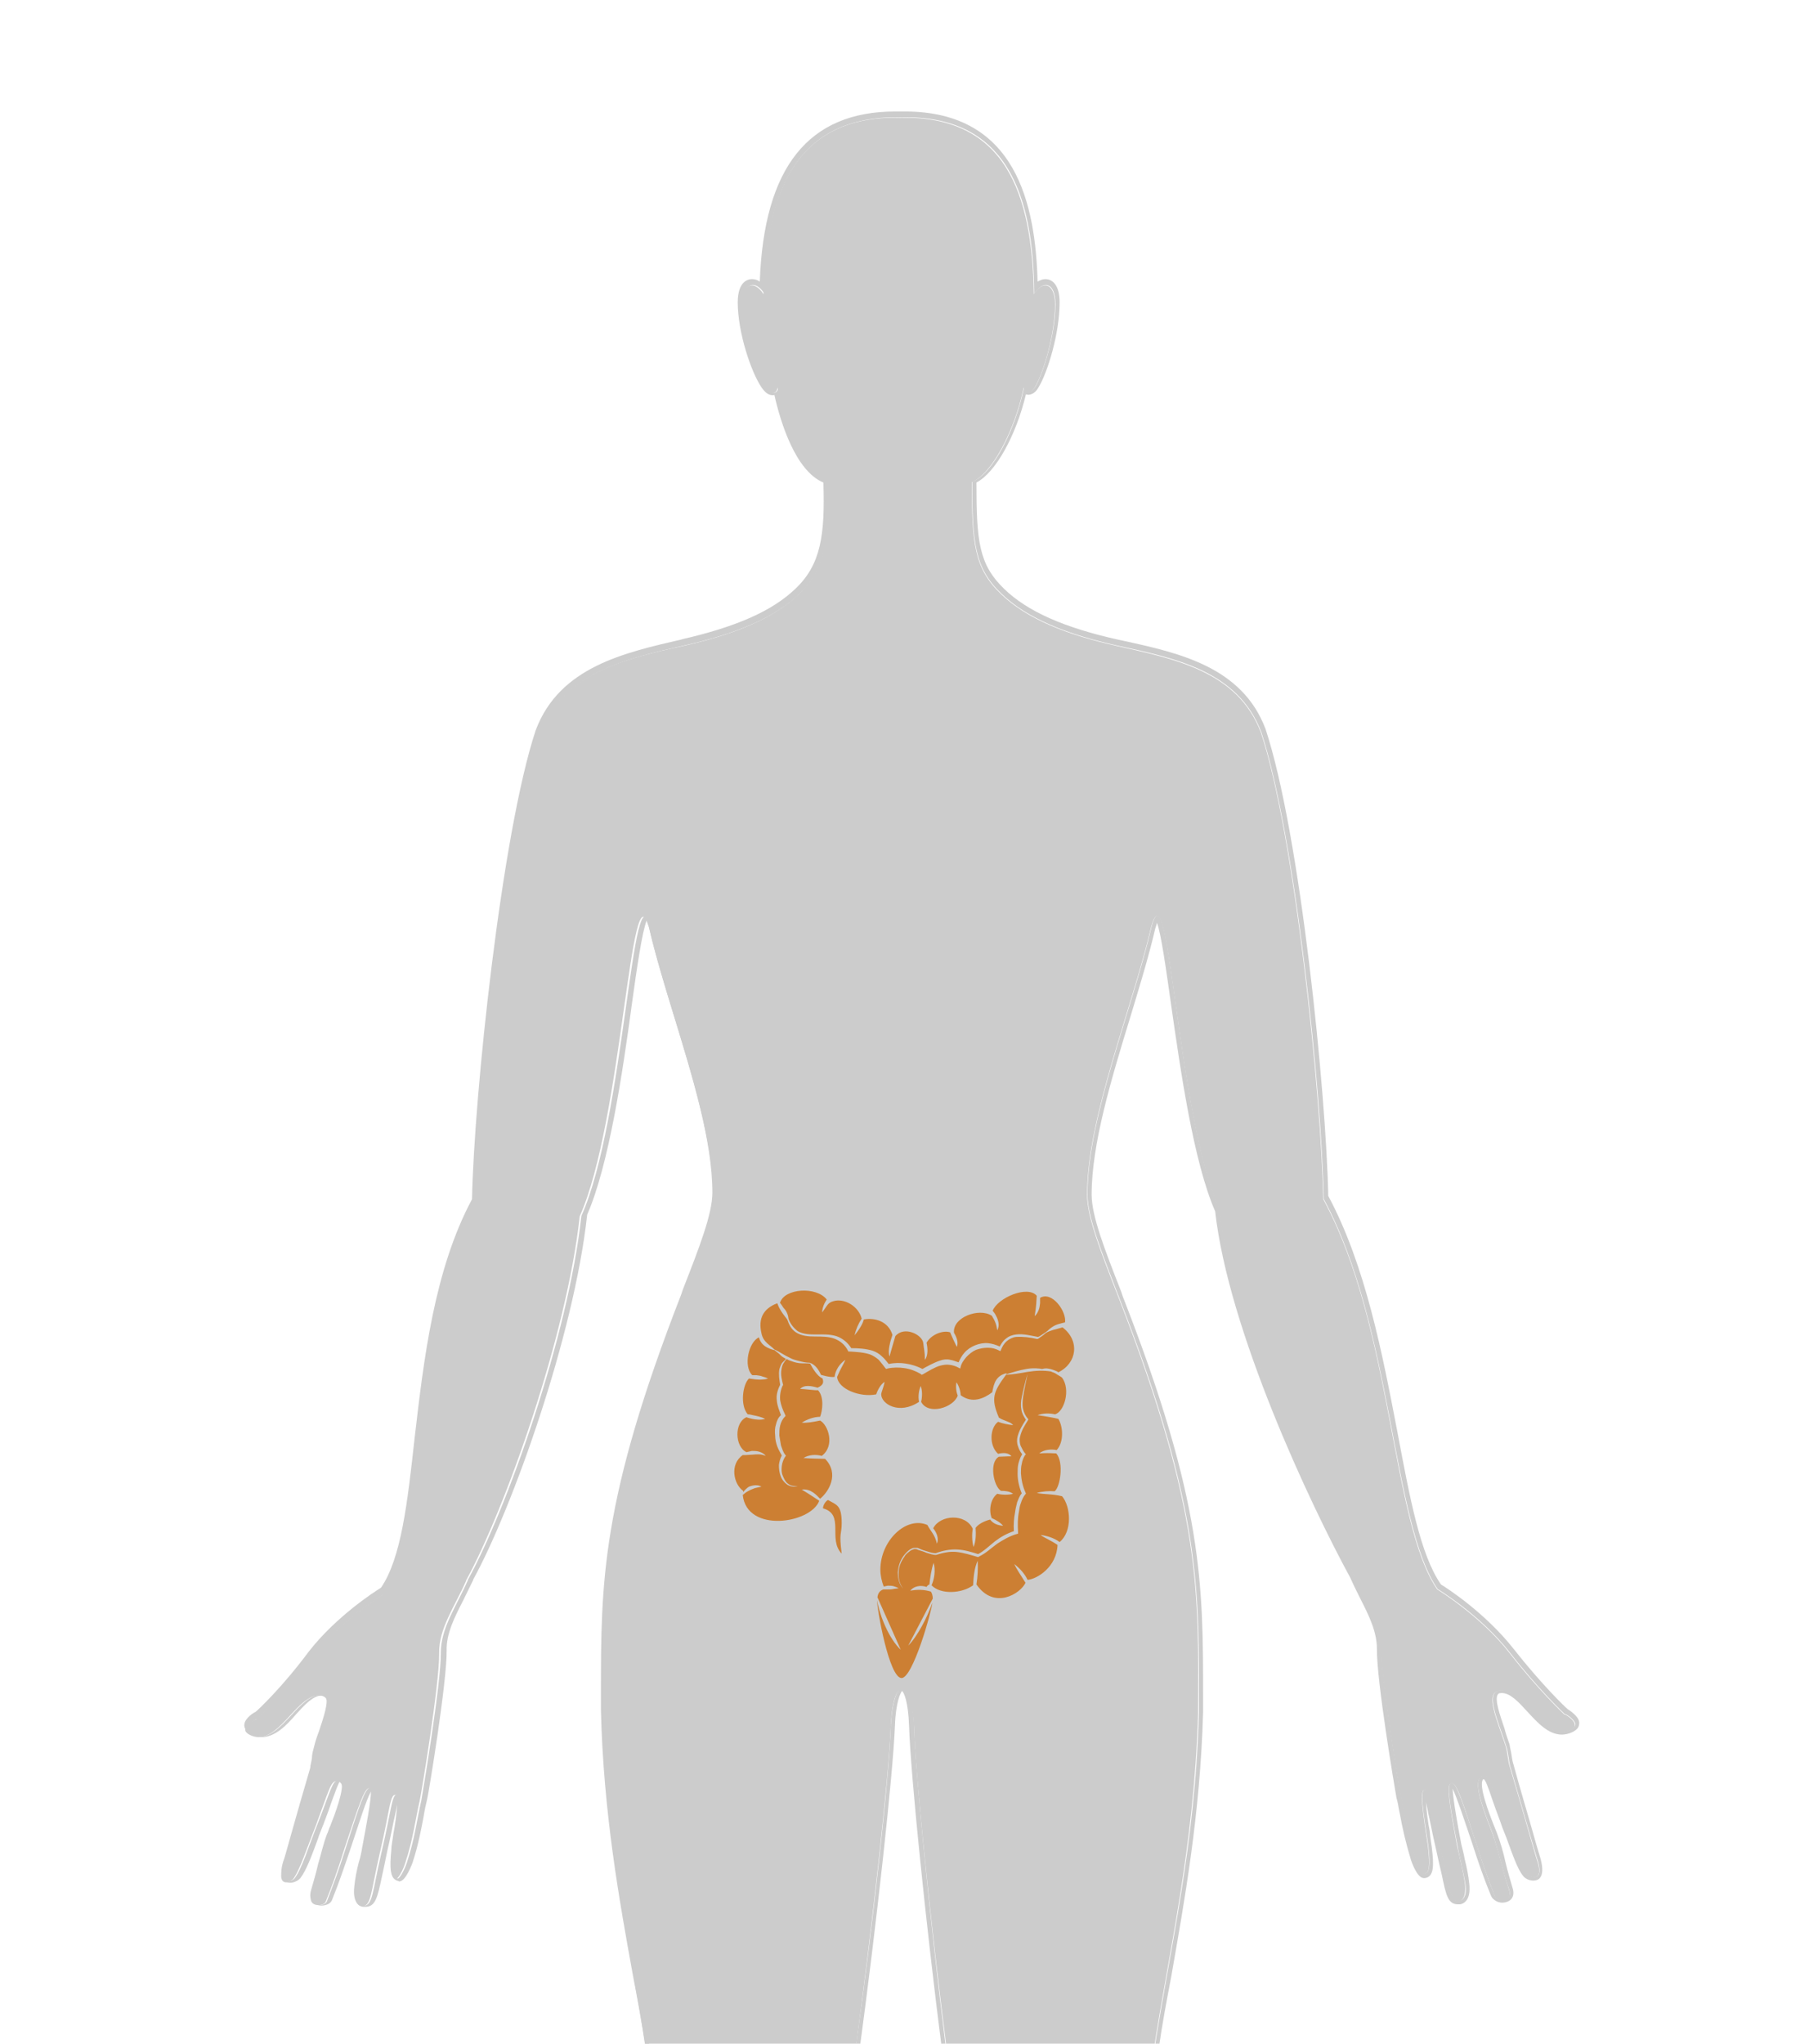<?xml version="1.0" encoding="utf-8"?>
<!-- Generator: Adobe Illustrator 19.2.0, SVG Export Plug-In . SVG Version: 6.00 Build 0)  -->
<svg version="1.1" id="Female" xmlns="http://www.w3.org/2000/svg" xmlns:xlink="http://www.w3.org/1999/xlink" x="0px" y="0px"
	 viewBox="0 0 435 491.3" style="enable-background:new 0 0 435 491.3;" xml:space="preserve">
<style type="text/css">
	.st0{fill:#CCCCCC;}
	.st1{opacity:0.5;}
	.st4{fill:#CC6600;}
    
    #Female-Bowel {
        opacity: 0.75;
        cursor: pointer;
    }
    #Female-Bowel:hover {
        opacity: 1.0;
        stroke:#5C0F00;    
    }    
</style>
<path class="st0" d="M145.1,411.7c0-28.6-1-48,19.2-99.6c4.2-10.8,7.6-19.3,7.6-24.8c0-18.6-10.8-44.7-15.4-64.3
	c-4.4-16.3-6.3,46.3-16.7,69.3c-3.1,28.7-17.9,70.5-27.3,87.5v0.1c-2.7,6.2-6.5,11.4-6.5,17.4c0.1,7.3-4.4,33.9-4.7,35.6
	c-1,4.2-1.5,9-3.5,15c-0.5,1.5-1.7,3.8-2.2,3.7c-1.2-0.2-1.4-1.8-0.9-6.3c0.4-3.5,2.3-13.4,1-13.9c-1.5-0.4-1.4,3-4,14.1
	c-2.2,9.3-2,12.9-4.5,12.6c-0.9-0.1-1.6-1.3-1.4-3.9c0.4-3,1.2-6.2,1.9-9.2c2.2-11.9,2.6-15.2,1.3-15.2c-1.2,0-2.5,4-5.9,14.6
	c-1.6,5.1-3,8.8-4.5,12.7c-0.5,1.3-4.4,1.4-3.4-1.6c1.4-4.2,2.3-8.7,3.9-13.3c1.1-3.1,6-14.1,2.1-14.1c-1.3,0-1.6,2.2-5,10.8
	c-2,5-3.7,10.6-5.4,12.7c-0.8,0.9-4.1,2-2.5-3c0.4-1,3.4-11.9,6.6-22.6c0.5-1.4,0.6-3.7,1-5c2-6.3,5.5-13.5,1.1-13.5
	c-5.1,0-9,10-14.6,10l0,0c-1.4,0-3.1-0.8-3.1-1.6c-0.1-0.8,1.1-2,2.3-2.6h0.1h0.1c0.2-0.2,6.2-5.8,13.2-14.8s17.4-15.3,17.4-15.3
	c11.1-16.1,5.4-62.9,22.1-94c0.5-24.8,7-87.7,15.3-112.7c5.6-14.8,21-18.2,34.6-21.3c12.1-2.7,21.7-6.5,27.9-12.5
	c6.5-6.2,7.3-14,7-26.9c-5.9-2-10.1-12.2-12.2-22.9c0.2,1.2-1.1,2.7-2.9,0c-2.2-3.4-5.5-12.6-5.5-19.8c0-5.2,3-5.9,5.1-2.5
	c0.4-24.3,7.5-42.9,32.8-42.4c25.3-0.6,31.9,18.2,32.1,42.4c2.2-3.4,5.1-2.7,5.1,2.5c0,7.2-2.9,16.5-4.8,19.8c-1.6,2.6-3,0.9-2.7,0
	c-2.2,10.8-7.7,21.1-12.5,22.9c0,14.6,0.5,20.7,7,26.9c6.2,6,15.8,9.8,27.9,12.5c13.7,3,29,6,34.6,20.8c8.2,24.9,14.6,87.5,15,112.2
	c16.7,31,16.4,77.8,27.4,93.8c0,0,10.3,6.2,17.4,15.3c7,9,13,14.6,13.2,14.8h0.1h0.1c1.2,0.6,2.5,1.9,2.3,2.6
	c-0.1,0.8-1.9,1.6-3.1,1.6l0,0c-5.6,0-9.4-10-14.6-10c-4.4,0-0.9,7.2,1.1,13.5c0.5,1.4,0.6,3.7,1,5c3.1,10.6,6.2,21.5,6.6,22.6
	c1.5,5-1.7,4-2.5,3c-1.6-2.1-3.4-7.7-5.4-12.7c-3.2-8.6-3.6-10.8-5-10.8c-3.9,0,1,10.9,2.1,14.1c1.5,4.6,2.4,9.1,3.9,13.3
	c1,2.9-2.9,2.8-3.4,1.6c-1.6-3.9-2.9-7.6-4.5-12.7c-3.5-10.6-4.8-14.5-5.9-14.6c-1.2,0-0.9,3.4,1.4,15.2c0.5,3,1.4,6.2,1.9,9.2
	c0.4,2.6-0.5,3.8-1.4,3.9c-2.5,0.4-2.3-3.2-4.5-12.6c-2.6-11-2.4-14.5-4-14.1c-1.4,0.4,0.6,10.4,1,13.9c0.5,4.5,0.2,6.1-0.9,6.3
	c-0.5,0.1-1.7-2.1-2.2-3.7c-2-6-2.5-10.8-3.5-15c-0.4-1.7-4.8-28.2-4.7-35.6c0.1-5.9-3.7-11.1-6.5-17.4v-0.1
	c-9.3-17-29.3-59.2-32.4-87.9c-10.4-23-12.1-84.2-16.4-67.9c-4.5,19.5-15.4,45.7-15.4,64.3c0,5.5,3.4,13.9,7.6,24.8
	c20.2,51.7,19.2,71.2,19.2,99.8c-0.9,32.3-7,56.8-10.7,81h1c0.9-6.3,1.9-11.5,3-17.3c3.2-18.3,7-39.1,7.7-63.7v-3.8
	c0-27,0.1-46.6-19.3-96.2l-0.4-1.2c-4-10.2-7.1-18.2-7.1-23.3c0-12.2,4.7-27.7,9.3-42.7c2.3-7.6,4.5-14.8,6-21.3
	c0.2-0.6,0.4-1.1,0.4-1.4c1,2.6,2.2,11.2,3.4,19.7c2.3,16,5.4,37.8,10.6,49.7c3.2,28.6,22.7,70.1,32.5,88.1l0,0
	c0.8,1.8,1.6,3.4,2.4,5c2.1,4.1,4,8,4,12.1c-0.1,7.7,4.4,34.1,4.7,35.8c0.4,1.3,0.5,2.5,0.8,3.8c0.6,3.3,1.4,6.9,2.7,11.2
	c0.1,0.2,1.4,4.3,3.1,4.3h0.1h0.1c2.3-0.3,2.2-3.1,1.7-7.4c-0.1-0.9-0.4-2.3-0.5-3.9c-0.4-1.9-0.8-4.9-0.9-7
	c0.1,0.7,0.4,1.7,0.5,2.5c0.5,2.1,1,5,1.9,8.8c0.5,2.4,1,4.5,1.4,6.2c1,4.7,1.4,7.1,3.9,7.1c0.2,0,0.4,0,0.5,0
	c0.6-0.1,2.7-0.7,2.2-5c-0.2-2-0.6-3.9-1.1-5.9c-0.2-1.2-0.5-2.3-0.8-3.5c-0.9-4.7-2-10.9-2.1-13.4c1,2,2.7,7.2,4.7,13.1
	c1.5,4.7,2.9,8.7,4.6,12.8c0.5,0.9,1.6,1.5,2.6,1.5s1.9-0.4,2.3-1c0.4-0.5,0.6-1.4,0.2-2.6c-0.6-2-1.2-4.1-1.7-6.2
	c-0.5-2.3-1.2-4.7-2.1-7.1c-0.2-0.5-0.5-1.2-0.8-2c-1-2.5-3.6-9.3-2.5-10.7c0,0,0.1-0.1,0.2-0.1c0.4,0.2,1.1,2.1,1.9,4.5
	c0.5,1.5,1.2,3.4,2.1,5.8c0.4,1.3,0.9,2.4,1.4,3.7c1.5,4.1,2.7,7.6,4,9.2c0.5,0.7,1.5,1.2,2.5,1.2c0.8,0,1.4-0.3,1.7-0.8
	c0.6-0.8,0.6-2.3,0.1-4.3c-0.1-0.4-0.9-2.9-1.9-6.5c-1.2-4.3-3-10.2-4.6-16.1c-0.2-0.6-0.4-1.5-0.5-2.3c-0.1-0.9-0.4-1.9-0.5-2.7
	c-0.4-1.3-0.9-2.5-1.2-3.8c-1.1-3.3-2.5-7.1-1.6-8.3c0.1-0.1,0.2-0.3,0.9-0.3c2.1,0,4.1,2.2,6.2,4.5c2.4,2.6,5,5.5,8.3,5.5
	c1.5,0,4-0.9,4.1-2.4c0.4-1.5-1.6-3-2.7-3.7c-0.4-0.3-6.1-5.7-13.1-14.6c-6.7-8.5-15.9-14.5-17.4-15.4c-5-7.2-7.5-20.9-10.5-36.8
	c-3.6-18.7-7.6-39.8-16.6-56.6c-0.5-24.6-6.7-87-15.1-112.3c-5.6-14.8-20.6-18.2-33.9-21.1l-1.4-0.3c-13.1-2.9-21.9-6.8-27.5-12.2
	c-6.1-5.9-6.7-11.4-6.7-25.6c4.6-2.4,9.5-11.2,11.9-21.2c0.2,0,0.4,0.1,0.5,0.1c1,0,1.9-0.6,2.6-1.9c2.1-3.5,5-12.8,5-20.3
	c0-5.1-2.5-5.6-3.4-5.6c-0.6,0-1.2,0.2-1.9,0.6c-0.5-18.3-5-40.9-31.9-40.9c-0.5,0-0.8,0-1.1,0c-0.4,0-0.8,0-1.2,0
	c-20.9,0-31.6,13.4-32.6,40.9c-0.5-0.4-1.2-0.6-1.9-0.6c-0.8,0-3.4,0.4-3.4,5.6c0,7.2,3.2,16.7,5.7,20.4c0.9,1.3,1.7,1.9,2.7,1.9
	c0.1,0,0.4,0,0.4-0.1c1.5,6.7,5.1,18.3,11.8,21.1c0.4,12.6-0.6,19.7-6.7,25.5c-5.6,5.4-14.3,9.2-27.4,12.2h0.1
	c-13.8,3.2-29.5,6.6-35.2,21.9c-8.2,24.8-14.8,87.8-15.3,112.7c-9.1,17-11.6,38.5-13.8,57.4c-1.7,15.4-3.2,28.9-8.1,36
	c-1.5,0.9-10.8,6.9-17.4,15.4c-6.4,8.6-12.1,13.9-12.7,14.4c-1.2,0.6-3.1,2.1-2.7,3.7c0.4,1.5,2.6,2.4,4.1,2.4
	c3.2,0,5.9-2.7,8.3-5.5c2.1-2.3,4.1-4.5,6.2-4.5c0.6,0,0.8,0.2,0.9,0.3c0.8,1.1-0.5,5-1.6,8.3c-0.5,1.3-0.9,2.5-1.2,3.8
	c-0.2,0.7-0.5,1.8-0.5,2.7c-0.1,0.8-0.4,1.7-0.4,2.3c-1.7,5.8-3.4,11.7-4.6,16c-1,3.6-1.7,6.1-1.9,6.5c-0.6,2-0.6,3.4,0,4.3
	c0.5,0.5,1,0.8,1.7,0.8c0.9,0,2-0.5,2.5-1.2c1.3-1.7,2.6-5.1,4.1-9.2c0.4-1.3,0.9-2.4,1.4-3.7c0.9-2.4,1.6-4.3,2.1-5.8
	c0.9-2.4,1.5-4.2,1.9-4.5c0.2,0,0.2,0,0.2,0.1c1,1.4-1.6,8.2-2.6,10.7c-0.4,0.8-0.5,1.5-0.8,2c-0.9,2.4-1.4,4.8-2.1,7.1
	c-0.5,2.2-1.1,4.2-1.7,6.3c-0.4,1.4-0.1,2.2,0.2,2.6c0.5,0.6,1.3,1.1,2.3,1.1s2.3-0.4,2.6-1.5c1.5-3.7,2.7-7.2,4.6-12.8
	c2-6,3.6-11.2,4.7-13.1c0,2.4-1.2,8.6-2.1,13.4c-0.2,1.2-0.4,2.3-0.8,3.5c-0.5,1.9-0.9,3.9-1.1,5.9c-0.5,4.2,1.5,4.9,2.2,4.9
	c0.2,0,0.4,0,0.5,0c2.4,0,2.9-2.4,3.9-7.1c0.4-1.7,0.8-3.8,1.3-6.2c0.9-3.8,1.4-6.7,1.9-8.8c0.2-0.9,0.4-1.8,0.5-2.5
	c-0.1,2.1-0.5,5-0.9,7c-0.2,1.6-0.5,2.9-0.5,3.9c-0.4,4.2-0.4,7.1,1.7,7.5l0.1,0.1H96c1.6,0,3.1-4.3,3.2-4.5
	c1.4-4.3,2.1-8.1,2.7-11.3c0.2-1.4,0.5-2.6,0.8-3.9c0.4-1.6,4.8-28.4,4.7-35.8c-0.1-4.1,1.9-8,4-12.1c0.8-1.6,1.6-3.3,2.4-4.9v-0.1
	c9.3-16.9,24.2-58.5,27.4-87.7c5.2-11.9,8.5-34,10.7-50.3c1.2-8.7,2.5-17.7,3.6-20.4c0.1,0.3,0.2,0.7,0.5,1.4
	c1.5,6.5,3.7,13.8,6,21.3c4.6,15,9.3,30.4,9.3,42.7c0,5.1-3.1,13.1-7.1,23.3l-0.4,1.2c-19.3,49.6-19.3,69.1-19.3,96.2v3.7
	c0.6,24.7,4.4,45.6,7.7,63.8c1.1,5.8,2.1,11,3,17.3h1C152.1,468.5,146,444.1,145.1,411.7z"/>
<path id="Inseem" class="st0" d="M219.8,414.9c-0.4-12.4-5-12.2-5.6,0.1c-0.4,12.2-4.2,47.2-8.5,77.7h1c4.1-30.4,8-65.7,8.5-77.8
	c0.2-5.9,1.4-8,1.7-8.4c0.5,0.4,1.5,2.6,1.7,8.5c0.4,11.9,4,47.2,7.9,77.7h1C223.7,462.2,220.2,427.1,219.8,414.9z"/>
<path id="Body" class="st0" d="M269,312c-4.2-10.8-7.6-19.3-7.6-24.8c0-18.6,10.8-44.7,15.4-64.3c4.4-16.3,6.1,44.8,16.4,67.9
	c3.1,28.7,23,70.9,32.4,87.9v0.1c2.7,6.2,6.5,11.4,6.5,17.4c-0.1,7.4,4.4,33.9,4.7,35.6c1,4.2,1.5,9,3.5,15c0.5,1.5,1.6,3.8,2.2,3.7
	c1.2-0.2,1.4-1.8,0.9-6.3c-0.4-3.5-2.3-13.4-1-13.9c1.5-0.4,1.4,3,4,14.1c2.2,9.3,2,12.9,4.5,12.6c0.9-0.1,1.6-1.3,1.4-3.9
	c-0.4-3-1.2-6.2-1.9-9.2c-2.2-11.9-2.6-15.2-1.3-15.2c1.2,0,2.5,4,5.9,14.6c1.6,5.1,3,8.8,4.5,12.7c0.5,1.3,4.4,1.4,3.4-1.6
	c-1.4-4.2-2.3-8.7-3.9-13.3c-1.1-3.1-6-14.1-2.1-14.1c1.3,0,1.6,2.2,4.9,10.8c2,5,3.7,10.6,5.4,12.7c0.8,0.9,4.1,2,2.5-3
	c-0.4-1-3.4-11.9-6.6-22.6c-0.5-1.4-0.6-3.7-1-5c-2-6.3-5.5-13.5-1.1-13.5c5.1,0,9,10,14.6,10l0,0c1.4,0,3.1-0.8,3.1-1.6
	c0.1-0.8-1.1-2-2.3-2.6h-0.1h-0.1c-0.2-0.2-6.2-5.8-13.2-14.8s-17.4-15.3-17.4-15.3c-11.1-16.1-10.6-62.8-27.4-93.8
	c-0.5-24.8-6.8-87.4-15-112.2c-5.6-14.8-20.9-17.7-34.6-20.8c-12.1-2.7-21.7-6.5-27.9-12.5c-6.5-6.2-7-12.3-7-26.9
	c4.7-1.9,10.3-12.2,12.5-22.9c-0.2,1,1.2,2.7,2.7,0c2-3.4,4.8-12.6,4.8-19.8c0-5.2-3-5.9-5.1-2.5c-0.4-24.3-6.9-42.9-32.1-42.4
	c-25.3-0.6-32.4,18.2-32.9,42.4c-2.2-3.4-5.1-2.7-5.1,2.5c0,7.2,3.2,16.5,5.5,19.8c1.7,2.6,3.1,1.2,2.9,0
	c2.2,10.8,6.3,20.9,12.2,22.9c0.4,12.9-0.5,20.7-7,26.9c-6.2,6-15.8,9.8-27.9,12.5c-13.7,3-29.1,6.5-34.7,21.3
	c-8.2,24.9-14.8,87.9-15.3,112.7c-16.7,31-11.2,77.9-22.1,94c0,0-10.3,6.2-17.4,15.3c-7,9-13,14.6-13.2,14.8h-0.1h-0.1
	c-1.2,0.6-2.5,1.9-2.3,2.6c0.1,0.8,1.9,1.6,3.1,1.6l0,0c5.6,0,9.5-10,14.6-10c4.4,0,0.9,7.2-1.1,13.5c-0.4,1.4-0.6,3.7-1,5
	c-3.1,10.6-6.2,21.5-6.6,22.6c-1.5,5,1.7,4,2.5,3c1.6-2.1,3.4-7.7,5.4-12.7c3.2-8.6,3.6-10.8,5-10.8c3.9,0-1,10.9-2.1,14.1
	c-1.5,4.6-2.4,9.1-3.9,13.3c-1,2.9,2.9,2.8,3.4,1.6c1.6-3.9,2.9-7.6,4.5-12.7c3.5-10.6,4.8-14.5,5.9-14.6c1.2,0,0.9,3.4-1.3,15.2
	c-0.5,3-1.4,6.2-1.9,9.2c-0.4,2.6,0.5,3.8,1.3,3.9c2.5,0.4,2.3-3.1,4.5-12.6c2.6-11,2.4-14.5,4-14.1c1.3,0.4-0.6,10.4-1,13.9
	c-0.5,4.5-0.2,6.1,0.9,6.3c0.5,0.1,1.7-2.1,2.2-3.7c2-6,2.5-10.8,3.5-15c0.4-1.7,4.8-28.2,4.7-35.6c-0.1-5.9,3.7-11.1,6.5-17.4v-0.1
	c9.3-17,24.2-58.8,27.3-87.5c10.3-23,12.3-85.7,16.7-69.3c4.5,19.5,15.4,45.7,15.4,64.3c0,5.5-3.4,13.9-7.6,24.8
	c-20.2,51.7-19.2,71.2-19.2,99.8c0.9,32.3,7,56.8,10.7,81h50.3c4.1-30.5,8-65.6,8.5-77.8c0.4-12.3,5-12.2,5.6,0.1
	c0.4,12.2,4,47.2,7.9,77.7h49.7c3.7-24.1,9.7-48.6,10.7-81C288.2,383.1,289.1,363.7,269,312z"/>
<g id="Female-Bowel" onclick="parent.buttonEvent('Bowel', 'Female')" class="st1">
	<title>Bowel cancer</title>
	<path class="st4" d="M202.4,366.2c0-4.4-1.2-4.4-3.3-5.6c-0.5,0.2-1.2,1.2-1.2,2c5.3,1.5,1.1,7.4,4.5,10.9
		C201.7,368.3,202.4,368.9,202.4,366.2z"/>
	<g>
		<path class="st4" d="M192.2,327.7c-0.9-0.1-1.7-0.4-2.5-0.7c-0.2-0.1-0.4-0.2-0.5-0.3c-0.3,0.3-0.5,0.5-0.7,0.9
			c-0.4,0.5-0.5,1.1-0.6,1.7c-0.2,1.2,0.1,2.4,0.4,3.6v0.1l-0.1,0.1c-0.5,1.1-0.7,2.3-0.6,3.5c0.2,1.2,0.6,2.3,1.2,3.5l0.1,0.3
			l-0.2,0.2c-0.5,0.5-0.9,1.3-1.1,2.1c-0.2,0.8-0.2,1.6-0.2,2.4c0.1,0.8,0.3,1.6,0.4,2.4c0.3,0.8,0.5,1.6,1,2.2l0.2,0.3l-0.2,0.2
			c-0.4,0.6-0.7,1.4-0.8,2.2s-0.1,1.6,0.2,2.3s0.6,1.5,1.3,2c0.6,0.5,1.5,0.6,2.3,0.6c-0.8,0.2-1.7,0.1-2.5-0.4
			c-0.7-0.5-1.3-1.2-1.6-2.1c-0.3-0.8-0.4-1.7-0.4-2.6c0.1-0.8,0.3-1.6,0.7-2.3c-0.4-0.7-0.8-1.4-1.1-2.2s-0.5-1.7-0.5-2.6
			c-0.1-0.9-0.1-1.8,0.2-2.7c0.2-0.8,0.5-1.6,1.2-2.2c-0.4-1.1-0.9-2.2-1-3.5c-0.2-1.3,0.2-2.6,0.8-3.8c-0.2-1.2-0.4-2.4-0.2-3.7
			c0.2-0.6,0.4-1.3,0.8-1.7c0.3-0.3,0.5-0.5,0.8-0.8c-0.5-0.3-1.1-0.6-1.5-1.1c-0.4-0.4-0.8-0.6-1.2-1c-1.6-0.4-3.3-1.1-3.8-3.1
			c-2.5,1.1-3.8,7-1.6,9.1c0.4,0,0.6,0,1,0c0.5,0.1,1,0.1,1.4,0.3c0.4,0.1,1,0.3,1.4,0.5c-1,0.3-2.1,0.3-3.1,0.2
			c-0.5-0.1-1-0.1-1.4-0.2h-0.1c-1.5,1.4-2.2,6.4-0.3,8.6c0.4,0,0.8,0.1,1.2,0.2c1,0.2,2,0.4,3,0.9c-1.1,0.3-2.1,0.2-3.1,0
			c-0.4-0.1-0.9-0.2-1.4-0.4c-3,1.3-2.8,7.1,0,8.4c0.4-0.1,0.9-0.2,1.3-0.3c0.5,0,1.2,0,1.8,0.2c0.6,0.2,1.2,0.5,1.5,1
			c-1.1-0.5-2.1-0.4-3.2-0.3c-0.5,0-1.1,0.1-1.7,0.1c-0.2,0-0.4,0-0.6,0c-3.2,2.2-2.2,7,0.1,8.6c0,0.1,0,0.2,0,0.3
			c0.4-0.5,0.9-1,1.4-1.3c1-0.4,2.2-0.5,3,0c-0.5,0.1-1,0.2-1.4,0.3c-0.4,0.1-0.8,0.3-1.3,0.5c-0.4,0.2-0.8,0.4-1.2,0.7
			c-0.2,0.2-0.5,0.4-0.6,0.5c1,9.2,16.3,6.9,18.4,1.4c0,0-2.2-1.5-4.2-2.7c2.2-0.3,3.6,1.4,4.4,2.2c2.1-1.7,4.7-6,1.2-9.6
			c-1,0-4.3-0.1-5.2-0.2c1.3-0.8,3-0.9,4.4-0.5c3.3-2.5,1.5-7.5-0.4-8.5c-2,0.4-3.1,0.6-4.4,0.5c1.3-0.8,2.9-1.4,4.4-1.4
			c0.6-1.5,1-4.8-0.5-6.4c-0.7,0.1-3-0.3-4.3-0.3c1-1.1,2.8-0.7,4.2-0.3c1.6-0.7,1.4-1.5,1.2-2.2c-1.3-0.6-2.3-2.3-3-3.6
			C194,327.7,193.1,327.8,192.2,327.7z"/>
		<path class="st4" d="M189.6,317c0.4,1.2,1.2,2.2,2.2,3c1.4,0.8,3,0.8,4.5,0.8s3.1-0.1,4.8,0.4c1.5,0.5,2.8,1.6,3.6,2.9
			c1.7,0,3.4,0.1,5.1,0.6c0.9,0.3,1.7,0.8,2.3,1.4c0.6,0.5,1.1,1.2,1.6,1.8c1.4-0.3,2.8-0.3,4.1-0.1c1.3,0.2,2.7,0.6,4,1.3
			c1.3-0.7,2.7-1.5,4.2-2c0.8-0.3,1.7-0.4,2.5-0.2c0.7,0.1,1.3,0.4,2,0.6c0.4-0.9,0.8-1.6,1.4-2.3c0.7-0.8,1.6-1.4,2.6-1.8
			c1-0.4,2.1-0.6,3.1-0.5c1,0.1,1.9,0.4,2.8,0.8c0.4-0.7,0.8-1.4,1.5-1.9c0.7-0.6,1.6-0.9,2.5-1c1.8-0.2,3.5,0.3,5.2,0.6
			c0.3-0.1,0.6-0.3,0.9-0.5c0.3-0.2,0.6-0.4,0.9-0.6c0.1-0.1,0.3-0.2,0.4-0.3c0.4-0.4,0.9-0.8,1.4-1.1c0.6-0.4,1.3-0.6,2.1-0.8
			c0.3-0.1,0.5-0.1,0.8-0.2c0.4-2.6-3.1-7.6-6-5.9c0,0.4,0,0.9,0,1.3c-0.1,1.1-0.4,2.3-1.3,3.1c0.4-2.5,0.4-3.3,0.5-4.9
			c-2.2-2.6-9.4,0.5-10.6,3.6c0.3,0.4,0.6,0.7,0.8,1.2c0.3,0.5,0.5,1.1,0.6,1.7c0.1,0.6,0,1.3-0.3,1.8c-0.2-1.4-0.5-2.2-1.3-3.5l0,0
			c-3.1-2-9.5,0.4-9.1,4.1c0.6,1,1.1,2.2,0.7,3.4c-0.1-0.1-1.6-3.3-1.6-3.5c-1.7-0.6-4.6,0.5-5.7,2.5c0.3,1.3,0.4,3.1-0.4,4.1
			c0-2-0.2-2.3-0.4-4.1c-0.3-2-4.6-4.1-6.7-1.6c-0.1,0.4-1.3,4.4-1.4,4.9c-0.5-1.4,0.2-3.7,0.7-5.2c-1-3.3-4.3-4.2-6.9-3.7
			c0,0-0.1,1.2-2.2,3.8c0.3-1.4,0.9-2.8,1.7-4c-0.7-2.9-4.1-5-6.8-4.2c-1.4,0.4-1.4,1-2.7,2.7c0-1.1,0.5-2.2,1.1-3.1
			c-2.5-3.2-10.1-2.7-11.2,0.7c0,0,0,0-0.1,0c0.3,0.4,0.6,0.8,0.9,1.3C189.1,315.1,189.5,316,189.6,317z"/>
		<path class="st4" d="M249.3,358.9c1.4-0.4,3-0.5,4.3-0.4c1.3-0.9,2.3-6.9,0.4-9.1c-1.9-0.1-2.5-0.1-4.1,0c1.1-0.9,2.8-1.1,4.2-0.8
			c1.8-2,1.5-5.7,0.4-7.5c-2.1-0.5-2.7-0.5-5-0.9c1.4-0.5,2.8-0.5,4.2-0.2c2.2-0.6,3.8-5.9,1.7-8.8c-0.5-0.4-1-0.6-1.4-0.9
			c-0.4-0.3-0.9-0.4-1.3-0.6c-1.9-0.3-3.7-0.2-5.6,0.1c-1.7,0.3-3.4,0.6-5.2,0.7c-3,4.1-3.7,5.6-1.7,10.3c1.2,0.8,2.9,1,3.4,1.8
			c-1.1-0.1-2.6-0.4-3.6-0.8c-2,1.5-2.2,5.7,0,7.7c1.2-0.3,2.6-0.3,3.2,0.6c-1.3,0-2.2,0.1-3,0.1c-2.4,1.3-1.3,7.1,0.5,8.2
			c1,0,2.1,0.1,2.9,0.7c-1,0.3-2.6,0.3-3.8,0c-1.8,1.4-2,4.3-1.3,5.9h0.1c0.9,0.4,2.1,1.1,2.6,1.8c-1.2-0.1-2.4-0.5-3.1-1.5
			c-1.2,0.3-2.8,1-3.5,2c0.1,1.4,0.1,3.2-0.5,4.6c-0.4-1.4-0.4-3.1-0.2-4.4c-1.7-3.7-7.8-3.4-9.5-0.1c0.9,1.1,1.4,2.5,0.9,3.7
			c-0.5-2.2-1.4-2.8-2.3-4.5c-5.1-2.2-11.3,3.8-11.3,10.7c0,1.4,0.3,2.8,0.8,4.1c0.4-0.1,0.6-0.1,1-0.2c0.4,0,0.9,0,1.3,0.1
			c0.4,0.1,0.9,0.3,1.3,0.5c-0.4,0.1-0.9,0.1-1.3,0.2c-0.4,0.1-0.8,0.1-1.3,0.1c-0.4,0-0.7,0-1.1,0c-0.9,0.3-1.3,1-1.4,1.9l5.6,12.6
			c-2.7-2.5-5-7.9-5.7-11.9c0,2.2,2.9,18.7,5.9,18.7c2.7,0,7.2-15.9,7.4-18.1c-1.2,3.5-3.6,8.1-5.8,10.3l5.9-11.3
			c0-0.7-0.2-1.4-0.5-1.7c-1.7-0.5-3.2-0.5-4.9-0.2c0.8-1.1,2.5-1.4,3.9-0.9c0.2-0.3,0.4-0.5,0.7-0.6c0.1-1.3,0.5-3.8,1-5.2
			c0.5,1.7,0.2,3.9-0.5,5.4l0,0c2.2,2.3,7.3,2,10,0c0.1-2,0.3-4.2,1.1-5.9c0.1,1.7,0,3.9-0.3,5.7c4.3,6.2,10.6,2.2,11.8-0.4
			c-1.1-1.8-2-3-2.7-4.5c1.3,1,2.5,2.3,3.2,3.8c2.3-0.2,7-3.1,7.2-8.4c-1.6-1.1-2.8-1.5-4.1-2.4c1.6,0.2,3.2,0.7,4.6,1.7
			c3.1-2.5,2.7-8.5,0.6-11C253,359.1,251.2,359.3,249.3,358.9z M247.2,341.4c-0.8,1.3-1.6,2.5-1.9,4c-0.2,0.7-0.1,1.4,0.1,2.1
			c0.3,0.6,0.6,1.3,1.1,1.9l0.2,0.2l-0.2,0.2c-0.4,0.6-0.7,1.4-0.8,2.1c-0.2,0.7-0.2,1.5-0.2,2.3c0.1,1.5,0.4,3.1,1.1,4.6l0.1,0.3
			l-0.2,0.2c-0.4,0.5-0.8,1.3-1,2c-0.3,0.7-0.4,1.5-0.5,2.2c-0.3,1.5-0.3,3.1-0.2,4.8v0.4l-0.4,0.1c-1.7,0.5-3.2,1.4-4.6,2.3
			c-1.4,1-2.7,2.3-4.4,3.1l-0.1,0.1h-0.2c-1.7-0.5-3.3-1-5-1.2c-1.7-0.2-3.4,0.2-5,0.7H225l0,0c-0.8,0-1.4-0.3-2.2-0.5
			c-0.6-0.3-1.4-0.5-2-0.7c-0.2-0.1-0.4-0.2-0.5-0.2c0,0,0,0-0.1,0c-0.1,0-0.1,0-0.1,0c-0.1,0-0.2,0-0.3,0c-0.3,0.1-0.6,0.2-0.9,0.4
			c-0.5,0.4-1.1,0.8-1.4,1.4c-0.8,1.1-1.4,2.4-1.4,3.8c-0.1,1.4,0.2,2.8,1.1,3.9c-1-1-1.3-2.5-1.3-3.9c0.1-1.4,0.5-2.8,1.4-4
			c0.4-0.5,0.9-1.1,1.5-1.5c0.4-0.2,0.6-0.4,1.1-0.4c0.1,0,0.2,0,0.3,0h0.2c0.1,0,0.1,0,0.2,0c0.2,0.1,0.4,0.1,0.5,0.2
			c0.6,0.3,1.3,0.5,2,0.7c0.6,0.2,1.3,0.4,1.9,0.4c1.6-0.6,3.4-1,5.2-0.9c1.8,0.1,3.4,0.6,5,1.1c1.4-0.7,2.7-2,4.1-3.1
			c1.3-1,2.9-1.9,4.5-2.4c-0.1-1.5,0-3.1,0.3-4.6c0.1-0.8,0.3-1.6,0.5-2.4c0.3-0.7,0.5-1.4,1.1-2.1c-0.6-1.4-1-3.1-1-4.7
			c0-0.8,0-1.7,0.2-2.5c0.2-0.7,0.4-1.4,0.9-2.2c-0.4-0.5-0.8-1.2-1-1.9c-0.3-0.8-0.3-1.6-0.1-2.4c0.4-1.5,1.2-2.8,2-4
			c-0.5-0.7-1-1.6-1.1-2.5c-0.2-1-0.1-2,0.1-2.9c0.4-1.9,0.8-3.7,1.4-5.6c-0.4,1.9-0.8,3.7-1.1,5.6c-0.1,0.9-0.2,1.9,0,2.8
			s0.6,1.7,1.2,2.4l0.1,0.1L247.2,341.4z"/>
		<path class="st4" d="M212.7,332.2c-0.1,1-0.8,2.5-0.8,3c0,2.3,4.3,5,9.1,1.8c-0.3-1.4,0-2.9,0.4-3.8c0.4,1.1,0.4,2.5,0.1,3.8
			c1.7,3.3,7.8,1.4,8.8-1.5c-0.4-1-0.5-2.2-0.3-3.2c0.6,0.9,1,2.2,1,3.1c2.8,2.1,5.6,0.8,7.6-0.7c0.4-2.2,0.9-4,3.5-4.6
			c-0.1,0.1-0.1,0.2-0.2,0.3c1.6-0.5,3.2-1,4.9-1.3c1.1-0.2,2.1-0.2,3.1-0.1c0.3,0,0.4,0.1,0.7,0.1c0.4-0.1,0.9-0.2,1.4-0.1
			c0.8,0.1,1.5,0.4,2.2,0.7c0.1,0.1,0.2,0.1,0.3,0.2c4.5-2.2,5.2-7.6,1-10.8c-0.8,0.2-1.3,0.4-2.2,0.6c-0.6,0.2-1.3,0.4-1.9,0.8
			l-0.1,0.1c-0.3,0.3-0.5,0.4-0.9,0.7c-0.4,0.2-0.5,0.5-1,0.6l0,0l0,0c-1.7-0.4-3.4-0.6-5.1-0.5c-0.8,0.1-1.6,0.5-2.2,1
			c-0.6,0.5-1.1,1.3-1.4,2.1l-0.1,0.3l-0.3-0.1c-0.9-0.5-1.8-0.7-2.8-0.7s-1.9,0.2-2.8,0.5c-0.9,0.4-1.6,1-2.3,1.7
			c-0.6,0.7-1.2,1.5-1.4,2.4l-0.1,0.4l-0.4-0.2c-0.7-0.4-1.4-0.6-2.2-0.7c-0.7-0.1-1.4,0-2.2,0.2c-1.4,0.4-2.8,1.3-4.2,2.1l-0.3,0.1
			l-0.2-0.2c-1.2-0.7-2.5-1.2-3.9-1.4c-1.3-0.2-2.8-0.2-4.1,0.1l-0.3,0.1l-0.2-0.2c-0.5-0.7-1.1-1.4-1.6-2c-0.6-0.5-1.3-1-2.1-1.3
			c-1.5-0.5-3.3-0.6-5-0.7H204l-0.1-0.2c-0.7-1.4-1.9-2.4-3.3-2.9c-1.4-0.5-3-0.5-4.6-0.5c-1.5,0-3.2-0.1-4.6-1
			c-1.1-0.7-1.7-1.9-2.1-3.1c-0.6-0.8-1.2-1.5-1.7-2.4c-0.3-0.5-0.5-1-0.7-1.5c-3.4,1.3-4.6,3.7-3.8,7.2c0.4,2.2,2.2,2.9,3.1,3.9
			c1.3,0.6,2.4,1.4,3.7,2c0.7,0.4,1.5,0.6,2.3,0.8c0.8,0.2,1.6,0.4,2.5,0.4c1.3,0.4,2.2,1.7,2.7,2.9c0,0,2.2,0.7,3.3,0.5
			c0,0,0,0,0-0.1c0.2-1.5,1.2-3.1,2.6-4c-0.6,1.4-1.1,1.9-2,4.1l0,0c0.2,2.9,5.5,5,9.4,4.2C211.1,334,211.8,332.8,212.7,332.2z"/>
	</g>
</g>
</svg>
